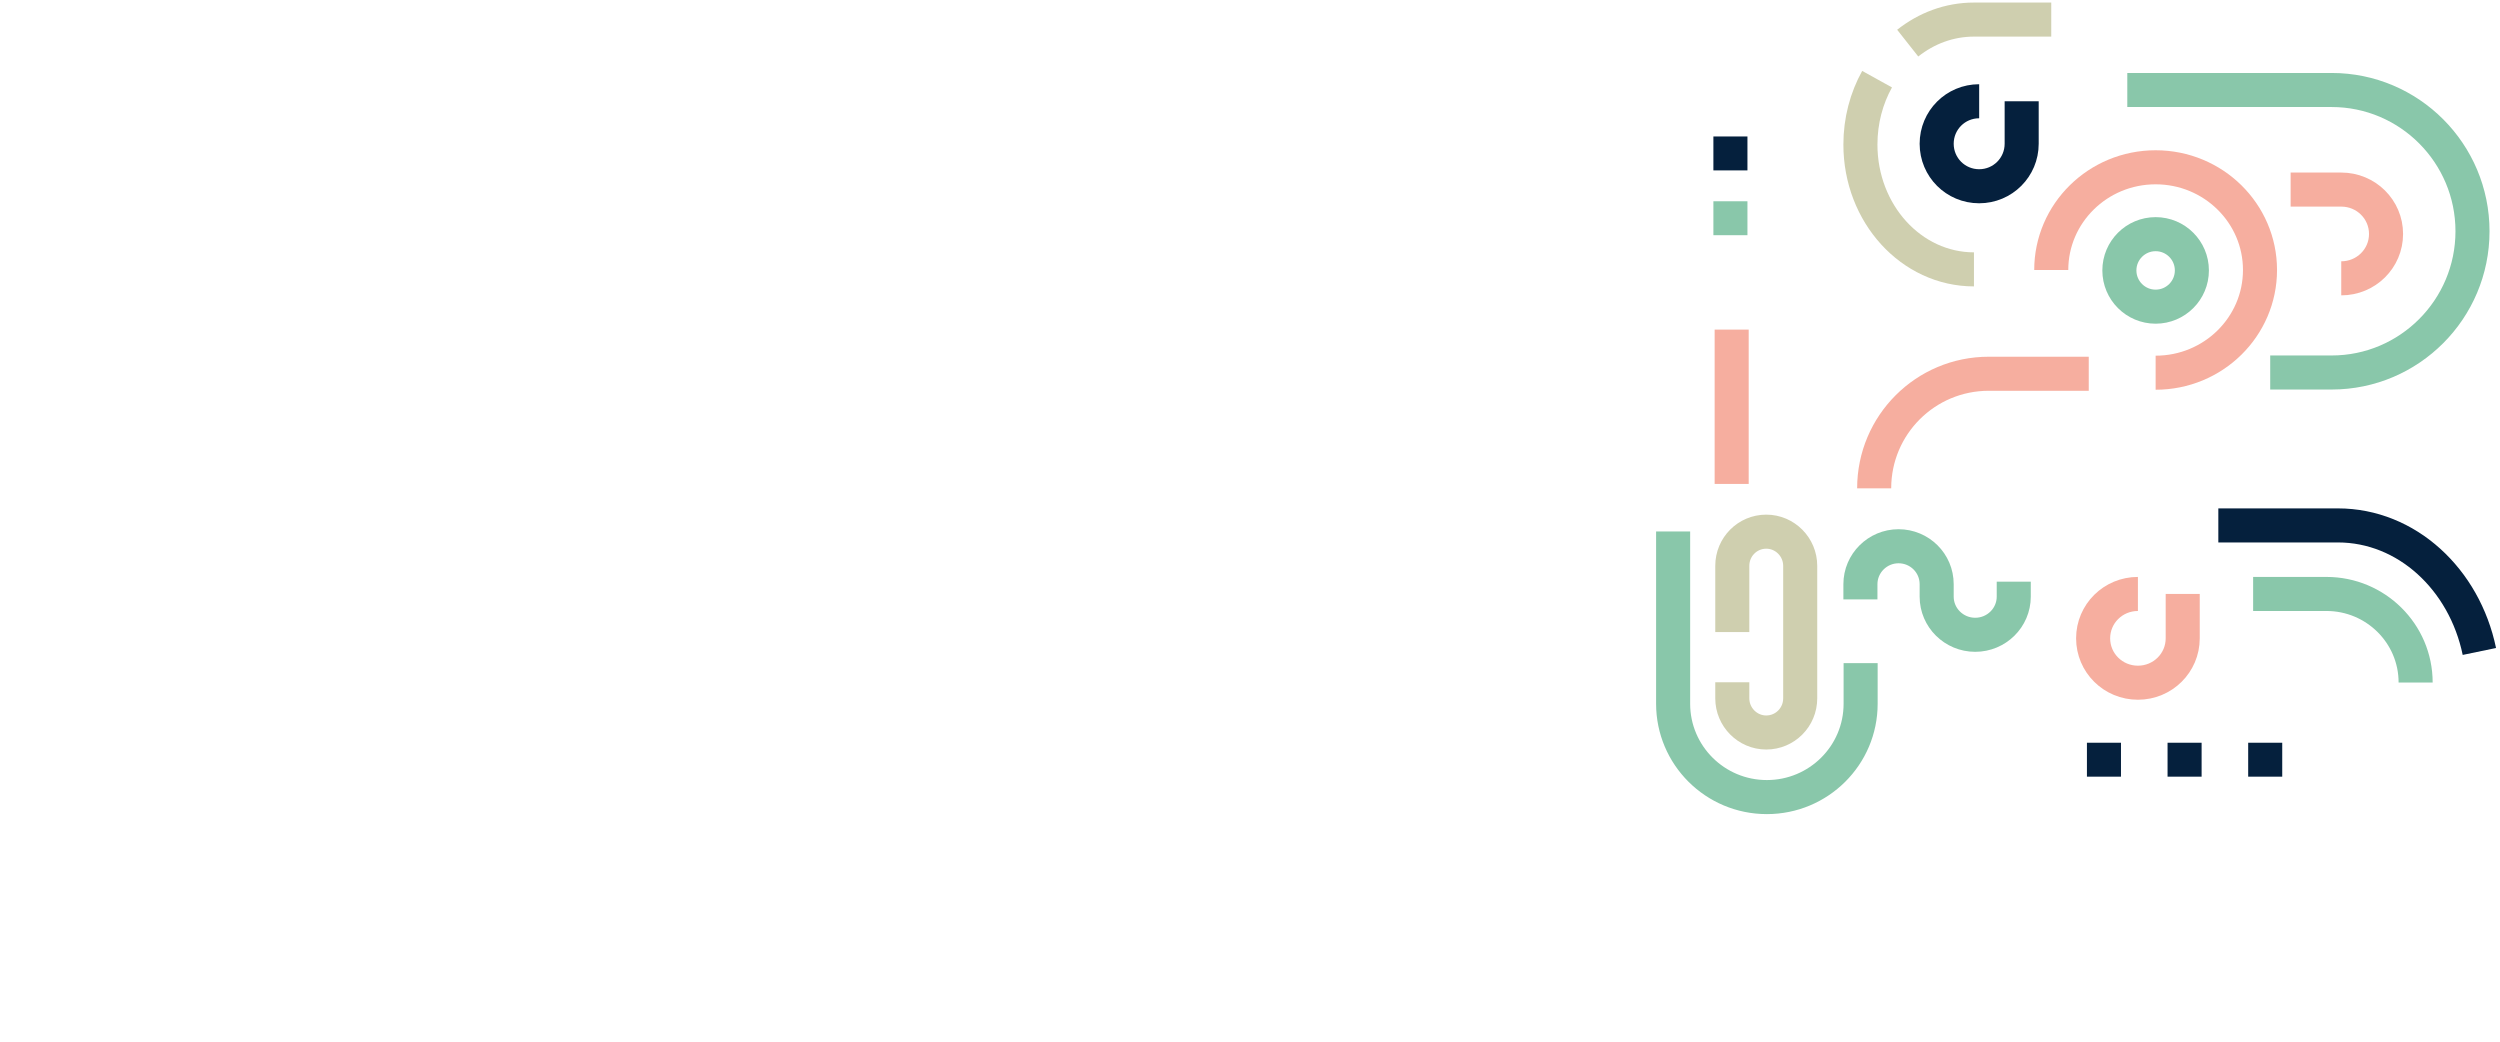 <?xml version="1.0" encoding="utf-8"?>
<!-- Generator: Adobe Illustrator 27.0.0, SVG Export Plug-In . SVG Version: 6.00 Build 0)  -->
<svg version="1.1" id="Capa_1" xmlns="http://www.w3.org/2000/svg" xmlns:xlink="http://www.w3.org/1999/xlink" x="0px" y="0px"
	 viewBox="0 0 1200 500" style="enable-background:new 0 0 1200 500;" xml:space="preserve">
<style type="text/css">
	.st0{fill:none;stroke:#CFCFAF;stroke-width:16.347;stroke-linejoin:round;}
	.st1{fill:none;stroke:#F6AE9F;stroke-width:16.347;stroke-linejoin:round;}
	.st2{fill:none;stroke:#89C7AA;stroke-width:16.347;stroke-linejoin:round;}
	.st3{fill:none;stroke:#05203D;stroke-width:16.347;}
	.st4{fill:none;stroke:#05203D;stroke-width:16.347;stroke-linejoin:round;}
</style>
<path class="st0" d="M947.5,129.3c-30.1,0-54.5-26.8-54.5-59.9c0-11.5,2.9-22.2,8-31.4 M984.6,9.4h-37.1c-11.9,0-22.8,4.2-31.8,11.3
	"/>
<path class="st1" d="M1123.8,133.6c11.9,0,21.5-9.5,21.5-21.3s-9.6-21.3-21.5-21.3h-24.3"/>
<path class="st2" d="M1021.1,43.2h98.1c37.3,0,67.6,30.4,67.6,67.8s-30.3,67.8-67.6,67.8h-29.5"/>
<path class="st3" d="M1064.8,252.2h57.4c33,0,60.7,25.8,67.9,60.5"/>
<circle class="st2" cx="1034.7" cy="129.8" r="17.4"/>
<path class="st1" d="M1034.7,178.9c27.7,0,50.1-22.1,50.1-49.3s-22.4-49.3-50.1-49.3c-27.7,0-50.1,22.1-50.1,49.3"/>
<path class="st4" d="M950,48.6c-11.3,0-20.4,9.1-20.4,20.4s9.1,20.4,20.4,20.4c11.3,0,20.4-9.1,20.4-20.4V48.6"/>
<path class="st1" d="M1002.6,179.4h-48c-30.4,0-55,24.6-55,55"/>
<path class="st1" d="M1026.2,285.1c-11.9,0-21.5,9.5-21.5,21.3s9.6,21.3,21.5,21.3c11.9,0,21.5-9.5,21.5-21.3v-21.3"/>
<path class="st2" d="M1081.5,285.1h35.2c23.6,0,42.8,19,42.8,42.5"/>
<path class="st0" d="M831.5,303.4v-31.8c0-9.1,7.3-16.4,16.3-16.4c9,0,16.3,7.4,16.3,16.4v63.6c0,9.1-7.3,16.4-16.3,16.4
	c-9,0-16.3-7.4-16.3-16.4v-7.7"/>
<path class="st2" d="M803.1,255.1v82.7c0,24.7,20.1,44.8,45,44.8c24.8,0,45-20,45-44.8v-19.5"/>
<path class="st1" d="M831.2,158.2c0,3.3,0,53.7,0,74.1"/>
<path class="st2" d="M966.6,279.2v7.2c0,10.1-8.3,18.3-18.5,18.3c-10.2,0-18.5-8.2-18.5-18.3v-6c0-10.1-8.2-18.2-18.3-18.2
	c-10.1,0-18.3,8.2-18.3,18.2v7.3"/>
<path class="st2" d="M830.6,96.6c0,5.4,0,10.9,0,16.3"/>
<path class="st4" d="M830.6,65.5c0,5.4,0,10.9,0,16.3"/>
<path class="st4" d="M1009.9,356.5c0,5.4,0,10.9,0,16.3"/>
<path class="st4" d="M1048.6,356.5c0,5.4,0,10.9,0,16.3"/>
<path class="st4" d="M1087.3,356.5c0,5.4,0,10.9,0,16.3"/>
</svg>
